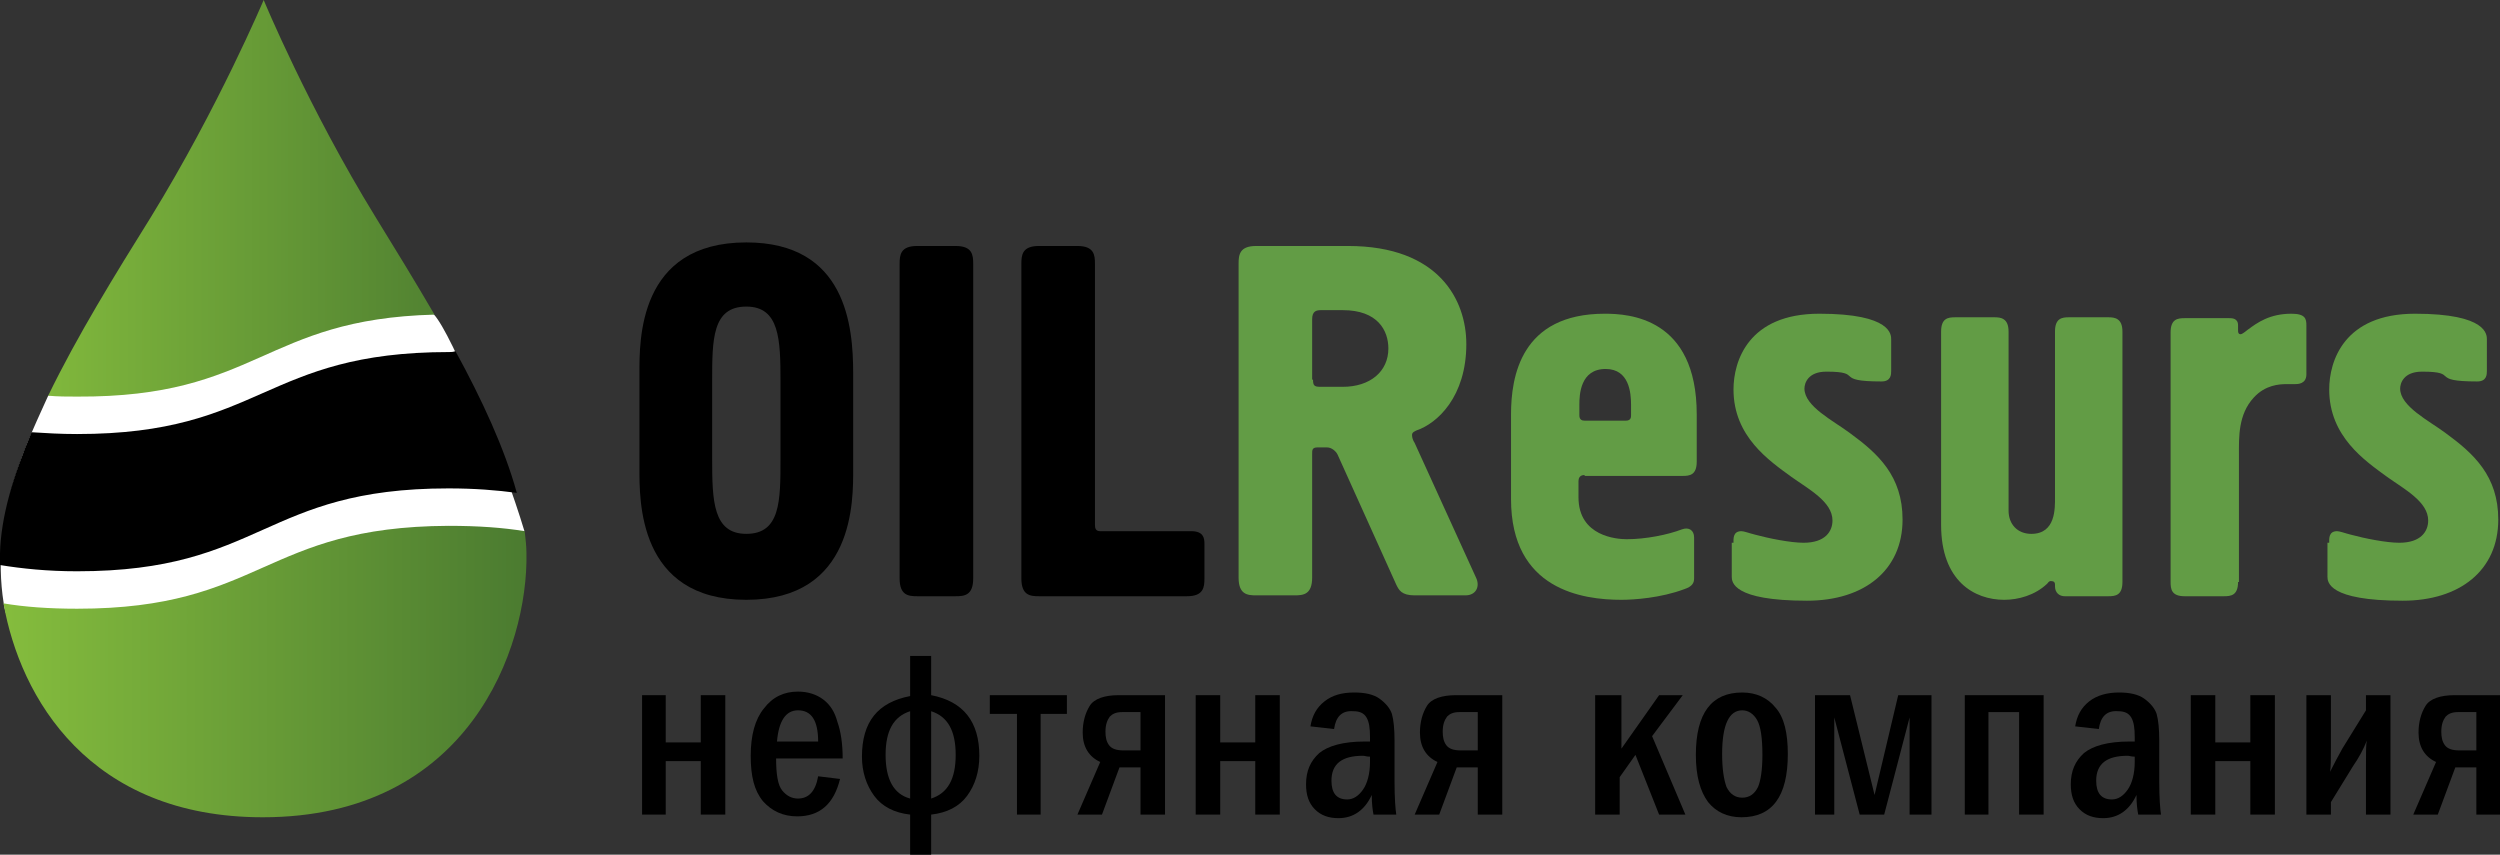 <svg width="117" height="40" viewBox="0 0 117 40" fill="none" xmlns="http://www.w3.org/2000/svg">
<rect x="0" y="0" width="117" height="40" fill="#333333" stroke="none"/>
<g clip-path="url(#clip0)">
<path d="M29.926 17.477C29.926 15.975 29.844 11.345 34.928 11.345C39.601 11.345 39.929 15.266 39.929 17.477V21.94C39.929 23.399 40.011 28.071 34.928 28.071C29.844 28.071 29.926 23.399 29.926 21.898V17.477ZM36.527 17.852C36.527 15.892 36.486 14.348 34.928 14.348C33.329 14.348 33.329 15.892 33.329 17.852V21.481C33.329 23.441 33.37 24.984 34.928 24.984C36.527 24.984 36.527 23.441 36.527 21.481V17.852Z" fill="black"/>
<path d="M42.102 12.346C42.102 11.929 42.143 11.512 42.922 11.512H44.726C45.505 11.512 45.546 11.929 45.546 12.346V27.07C45.546 27.862 45.136 27.904 44.726 27.904H42.922C42.512 27.904 42.102 27.862 42.102 27.07V12.346Z" fill="black"/>
<path d="M47.8 12.346C47.8 11.929 47.841 11.512 48.62 11.512H50.424C51.203 11.512 51.244 11.929 51.244 12.346V24.567C51.244 24.734 51.285 24.859 51.49 24.859H55.753C56.327 24.859 56.368 25.193 56.368 25.443V27.07C56.368 27.487 56.327 27.904 55.548 27.904H48.62C48.21 27.904 47.8 27.862 47.8 27.07V12.346Z" fill="black"/>
<path d="M63.09 11.512C67.354 11.512 68.624 14.057 68.624 16.101C68.624 18.561 67.272 19.813 66.288 20.146C66.206 20.188 66.083 20.23 66.083 20.355C66.083 20.48 66.124 20.605 66.206 20.73L69.076 27.029C69.281 27.446 69.076 27.863 68.584 27.863H66.206C65.591 27.863 65.468 27.613 65.345 27.362L62.598 21.273C62.516 21.106 62.311 20.939 62.106 20.939H61.655C61.409 20.939 61.409 21.064 61.409 21.231V27.029C61.409 27.821 60.999 27.863 60.59 27.863H58.786C58.376 27.863 57.966 27.821 57.966 27.029V12.347C57.966 11.93 58.007 11.512 58.786 11.512H63.09ZM61.45 17.769C61.45 18.019 61.491 18.103 61.778 18.103H62.844C64.115 18.103 64.976 17.393 64.976 16.309C64.976 15.475 64.484 14.515 62.844 14.515H61.819C61.614 14.515 61.409 14.557 61.409 14.933V17.769H61.45Z" fill="#629C45"/>
<path d="M74.16 22.231C73.914 22.231 73.873 22.398 73.873 22.523V23.274C73.873 25.109 75.677 25.235 76.128 25.235C77.029 25.235 78.054 25.026 78.71 24.776C79.038 24.651 79.284 24.817 79.284 25.151V27.07C79.284 27.278 79.202 27.445 78.833 27.57C77.727 27.987 76.456 28.071 75.882 28.071C74.078 28.071 70.716 27.612 70.716 23.358V19.395C70.716 17.643 71.167 14.682 75.103 14.682C76.21 14.682 79.407 14.849 79.407 19.395V21.606C79.407 22.231 79.079 22.273 78.751 22.273H74.16V22.231ZM76.087 19.687C76.333 19.687 76.333 19.52 76.333 19.437V18.936C76.333 18.394 76.251 17.268 75.144 17.268C73.955 17.268 73.914 18.477 73.914 18.936V19.437C73.914 19.645 74.037 19.687 74.16 19.687H76.087Z" fill="#629C45"/>
<path d="M81.128 25.401C81.128 25.235 81.087 24.859 81.497 24.859C81.62 24.859 81.825 24.943 82.153 25.026C82.768 25.193 83.793 25.401 84.407 25.401C85.432 25.401 85.76 24.859 85.76 24.359C85.76 23.483 84.653 22.899 83.834 22.315C82.809 21.564 81.128 20.438 81.128 18.227C81.128 16.893 81.825 14.682 85.145 14.682C88.548 14.682 88.507 15.683 88.507 15.892V17.351C88.507 17.518 88.507 17.852 88.056 17.852C85.76 17.852 87.277 17.393 85.473 17.393C84.612 17.393 84.448 17.935 84.448 18.186C84.448 19.02 85.801 19.687 86.58 20.271C87.892 21.23 89.04 22.273 89.04 24.317C89.04 26.695 87.236 28.113 84.572 28.113C81.087 28.113 81.046 27.237 81.046 26.986V25.401H81.128Z" fill="#629C45"/>
<path d="M99.33 27.237C99.33 27.863 99.002 27.904 98.674 27.904H96.624C96.379 27.904 96.174 27.738 96.174 27.445V27.362C96.174 27.195 96.051 27.195 95.969 27.195C95.887 27.195 95.846 27.279 95.805 27.32C95.231 27.863 94.452 28.071 93.796 28.071C92.402 28.071 90.844 27.195 90.844 24.567V15.516C90.844 14.891 91.172 14.849 91.5 14.849H93.345C93.632 14.849 94.001 14.891 94.001 15.516V23.9C94.001 24.526 94.411 24.985 95.067 24.985C96.215 24.985 96.174 23.775 96.174 23.274V15.516C96.174 14.891 96.502 14.849 96.829 14.849H98.674C98.961 14.849 99.33 14.891 99.33 15.516V27.237Z" fill="#629C45"/>
<path d="M104.741 27.237C104.741 27.862 104.413 27.904 104.085 27.904H102.24C101.625 27.904 101.584 27.57 101.584 27.237V15.558C101.584 14.932 101.912 14.89 102.24 14.89H104.331C104.454 14.89 104.741 14.89 104.741 15.224V15.474C104.741 15.641 104.823 15.641 104.864 15.641C104.905 15.641 104.987 15.6 105.192 15.433C105.643 15.099 106.217 14.682 107.242 14.682C107.898 14.682 107.939 14.932 107.939 15.224V17.518C107.939 17.977 107.529 17.977 107.406 17.977H106.996C106.668 17.977 106.012 18.019 105.479 18.603C104.741 19.395 104.782 20.48 104.782 21.272V27.237H104.741Z" fill="#629C45"/>
<path d="M109.007 25.401C109.007 25.235 108.966 24.859 109.376 24.859C109.499 24.859 109.704 24.943 110.032 25.026C110.647 25.193 111.671 25.401 112.286 25.401C113.311 25.401 113.639 24.859 113.639 24.359C113.639 23.483 112.532 22.899 111.712 22.315C110.688 21.564 109.007 20.438 109.007 18.227C109.007 16.893 109.704 14.682 113.024 14.682C116.427 14.682 116.386 15.683 116.386 15.892V17.351C116.386 17.518 116.386 17.852 115.935 17.852C113.639 17.852 115.156 17.393 113.352 17.393C112.491 17.393 112.327 17.935 112.327 18.186C112.327 19.02 113.68 19.687 114.459 20.271C115.771 21.23 116.919 22.273 116.919 24.317C116.919 26.695 115.115 28.113 112.45 28.113C108.966 28.113 108.925 27.237 108.925 26.986V25.401H109.007Z" fill="#629C45"/>
<path d="M30.049 38.123V32.534H31.156V34.745H32.796V32.534H33.944V38.123H32.796V35.62H31.156V38.123H30.049Z" fill="black"/>
<path d="M39.437 35.495H36.322C36.322 36.246 36.404 36.747 36.609 36.997C36.814 37.247 37.06 37.372 37.346 37.372C37.839 37.372 38.166 37.039 38.289 36.33L39.314 36.455C39.027 37.623 38.371 38.206 37.306 38.206C36.65 38.206 36.117 37.956 35.707 37.497C35.297 36.997 35.133 36.33 35.133 35.37C35.133 34.411 35.338 33.66 35.748 33.16C36.158 32.617 36.691 32.367 37.346 32.367C37.797 32.367 38.207 32.492 38.535 32.742C38.863 32.993 39.068 33.326 39.191 33.785C39.355 34.244 39.437 34.828 39.437 35.495ZM38.289 34.703C38.289 33.702 37.962 33.243 37.346 33.243C36.773 33.243 36.445 33.743 36.363 34.703H38.289Z" fill="black"/>
<path d="M42.594 40V38.123C41.856 38.04 41.282 37.748 40.913 37.247C40.544 36.747 40.339 36.121 40.339 35.412C40.339 33.785 41.077 32.868 42.594 32.576V30.699H43.578V32.534C45.095 32.826 45.833 33.785 45.833 35.37C45.833 36.121 45.628 36.747 45.259 37.247C44.89 37.748 44.316 38.04 43.578 38.123V40H42.594ZM42.594 37.372V33.285C41.815 33.535 41.446 34.202 41.446 35.328C41.446 36.455 41.815 37.164 42.594 37.372ZM43.578 37.372C44.357 37.122 44.726 36.455 44.726 35.328C44.726 34.202 44.357 33.535 43.578 33.285V37.372Z" fill="black"/>
<path d="M47.594 38.123V33.41H46.323V32.534H49.931V33.41H48.701V38.123H47.594Z" fill="black"/>
<path d="M53.376 38.123V35.913H52.392L51.572 38.123H50.424L51.49 35.662C50.957 35.412 50.67 34.953 50.67 34.286C50.67 33.785 50.793 33.368 50.998 33.035C51.203 32.701 51.695 32.534 52.351 32.534H54.523V38.123H53.376ZM53.376 35.12V33.326H52.515C52.228 33.326 52.064 33.41 51.941 33.535C51.818 33.702 51.736 33.91 51.736 34.244C51.736 34.494 51.777 34.703 51.9 34.87C52.023 35.036 52.228 35.12 52.597 35.12H53.376Z" fill="black"/>
<path d="M55.958 38.123V32.534H57.106V34.745H58.746V32.534H59.894V38.123H58.746V35.62H57.106V38.123H55.958Z" fill="black"/>
<path d="M62.435 34.119L61.328 33.994C61.41 33.493 61.615 33.118 61.984 32.826C62.353 32.534 62.804 32.409 63.378 32.409C63.87 32.409 64.28 32.492 64.567 32.701C64.854 32.909 65.059 33.16 65.141 33.41C65.223 33.702 65.264 34.119 65.264 34.661V36.58C65.264 37.331 65.305 37.873 65.346 38.123H64.28C64.239 37.914 64.198 37.623 64.198 37.205C63.87 37.914 63.337 38.29 62.64 38.29C62.189 38.29 61.821 38.165 61.533 37.873C61.246 37.581 61.123 37.205 61.123 36.705C61.123 36.079 61.328 35.62 61.739 35.245C62.148 34.911 62.845 34.703 63.87 34.703C63.911 34.703 63.993 34.703 64.116 34.703V34.494C64.116 34.077 64.075 33.785 63.952 33.577C63.829 33.368 63.624 33.285 63.337 33.285C62.804 33.243 62.517 33.535 62.435 34.119ZM64.116 35.412C63.952 35.412 63.87 35.37 63.788 35.37C62.804 35.37 62.312 35.746 62.312 36.538C62.312 37.122 62.558 37.414 63.05 37.414C63.337 37.414 63.583 37.247 63.788 36.955C63.993 36.663 64.116 36.204 64.116 35.662V35.412Z" fill="black"/>
<path d="M69.159 38.123V35.913H68.175L67.355 38.123H66.207L67.273 35.662C66.74 35.412 66.453 34.953 66.453 34.286C66.453 33.785 66.576 33.368 66.781 33.035C66.986 32.701 67.478 32.534 68.134 32.534H70.306V38.123H69.159ZM69.159 35.12V33.326H68.298C68.011 33.326 67.847 33.41 67.724 33.535C67.601 33.702 67.519 33.91 67.519 34.244C67.519 34.494 67.56 34.703 67.683 34.87C67.806 35.036 68.011 35.12 68.38 35.12H69.159Z" fill="black"/>
<path d="M74.735 32.534H75.883V35.036L77.646 32.534H78.753L77.318 34.452L78.876 38.123H77.646L76.539 35.328L75.801 36.371V38.123H74.653V32.534H74.735Z" fill="black"/>
<path d="M83.67 35.287C83.67 37.289 82.932 38.248 81.498 38.248C80.841 38.248 80.309 37.998 79.94 37.539C79.571 37.039 79.366 36.33 79.366 35.329C79.366 33.368 80.104 32.409 81.538 32.409C82.194 32.409 82.727 32.659 83.096 33.118C83.506 33.577 83.67 34.328 83.67 35.287ZM82.481 35.329C82.481 34.536 82.399 33.994 82.235 33.702C82.071 33.41 81.825 33.243 81.538 33.243C80.924 33.243 80.596 33.91 80.596 35.287C80.596 35.996 80.678 36.496 80.801 36.83C80.965 37.164 81.21 37.331 81.538 37.331C81.866 37.331 82.112 37.164 82.276 36.83C82.399 36.538 82.481 36.038 82.481 35.329Z" fill="black"/>
<path d="M84.942 38.123V32.534H86.582L87.73 37.206L88.836 32.534H90.394V38.123H89.369V33.577L88.18 38.123H87.033L85.844 33.577V38.123H84.942Z" fill="black"/>
<path d="M91.952 38.123V32.534H95.642V38.123H94.494V33.326H93.059V38.123H91.952Z" fill="black"/>
<path d="M98.224 34.119L97.118 33.994C97.2 33.493 97.404 33.118 97.773 32.826C98.142 32.534 98.634 32.409 99.167 32.409C99.659 32.409 100.069 32.492 100.356 32.701C100.643 32.909 100.848 33.16 100.93 33.41C101.012 33.702 101.053 34.119 101.053 34.661V36.58C101.053 37.331 101.094 37.873 101.135 38.123H100.069C100.028 37.914 99.987 37.623 99.987 37.205C99.659 37.914 99.126 38.29 98.429 38.29C97.978 38.29 97.609 38.165 97.323 37.873C97.036 37.581 96.913 37.205 96.913 36.705C96.913 36.079 97.118 35.62 97.528 35.245C97.938 34.911 98.634 34.703 99.659 34.703C99.7 34.703 99.782 34.703 99.905 34.703V34.494C99.905 34.077 99.864 33.785 99.741 33.577C99.618 33.368 99.413 33.285 99.126 33.285C98.593 33.243 98.306 33.535 98.224 34.119ZM99.905 35.412C99.741 35.412 99.659 35.37 99.577 35.37C98.593 35.37 98.102 35.746 98.102 36.538C98.102 37.122 98.347 37.414 98.839 37.414C99.126 37.414 99.372 37.247 99.577 36.955C99.782 36.663 99.905 36.204 99.905 35.662V35.412Z" fill="black"/>
<path d="M102.528 38.123V32.534H103.676V34.745H105.316V32.534H106.464V38.123H105.316V35.62H103.676V38.123H102.528Z" fill="black"/>
<path d="M109.087 37.539V38.123H107.939V32.534H109.087V34.953C109.087 35.537 109.087 35.912 109.046 36.121C109.21 35.787 109.415 35.412 109.62 35.036L110.727 33.243V32.534H111.874V38.123H110.727V35.829C110.727 35.203 110.727 34.828 110.768 34.661C110.604 35.078 110.399 35.453 110.112 35.871L109.087 37.539Z" fill="black"/>
<path d="M115.893 38.123V35.913H114.909L114.089 38.123H112.941L114.007 35.662C113.474 35.412 113.187 34.953 113.187 34.286C113.187 33.785 113.31 33.368 113.515 33.035C113.72 32.701 114.212 32.534 114.868 32.534H117.041V38.123H115.893ZM115.893 35.12V33.326H115.032C114.745 33.326 114.581 33.41 114.458 33.535C114.335 33.702 114.253 33.91 114.253 34.244C114.253 34.494 114.294 34.703 114.417 34.87C114.54 35.036 114.745 35.12 115.114 35.12H115.893Z" fill="black"/>
<path d="M0.175 28.246C-0.502 24.033 1.451 20.341 2.256 18.517C7.688 16.85 19.355 13.71 20.293 14.702C21.171 15.63 23.573 21.619 24.543 24.855L10.187 31.176C7.277 31.765 0.789 32.076 0.175 28.246Z" fill="white"/>
<path d="M20.334 14.724C19.432 13.18 18.489 11.637 17.587 10.177C14.43 5.047 12.34 0 12.34 0C12.34 0 10.208 5.047 7.051 10.177C5.412 12.805 3.608 15.725 2.255 18.519C2.706 18.561 3.157 18.561 3.608 18.561C12.094 18.603 12.299 14.932 20.334 14.724Z" fill="url(#paint0_linear)"/>
<path d="M3.608 28.488C2.296 28.488 1.148 28.405 0.164 28.238C0.943 32.659 4.182 38.248 12.299 38.248C21.933 38.248 24.72 30.323 24.638 25.902C24.638 25.568 24.597 25.235 24.556 24.859C23.531 24.692 22.383 24.609 20.99 24.609C12.299 24.651 12.299 28.488 3.608 28.488Z" fill="url(#paint1_linear)"/>
<path d="M21.03 16.476C12.299 16.476 12.299 20.313 3.608 20.313C2.829 20.313 2.132 20.271 1.476 20.229C0.615 22.273 0.041 24.192 0 25.902C0 26.069 0 26.277 0 26.444C1.025 26.611 2.214 26.736 3.608 26.736C12.299 26.736 12.299 22.857 20.989 22.857C22.219 22.857 23.244 22.941 24.187 23.066C23.613 20.98 22.547 18.686 21.317 16.434C21.195 16.476 21.113 16.476 21.03 16.476Z" fill="black"/>
</g>
<defs>
<linearGradient id="paint0_linear" x1="-2.757" y1="9.291" x2="26.335" y2="9.291" gradientUnits="userSpaceOnUse">
<stop stop-color="#8DC63F"/>
<stop offset="1" stop-color="#42712E"/>
</linearGradient>
<linearGradient id="paint1_linear" x1="-3.333" y1="31.455" x2="28.333" y2="31.455" gradientUnits="userSpaceOnUse">
<stop stop-color="#8DC63F"/>
<stop offset="1" stop-color="#42712E"/>
</linearGradient>
<clipPath id="clip0">
<rect width="117" height="40" fill="white"/>
</clipPath>
</defs>
</svg>
